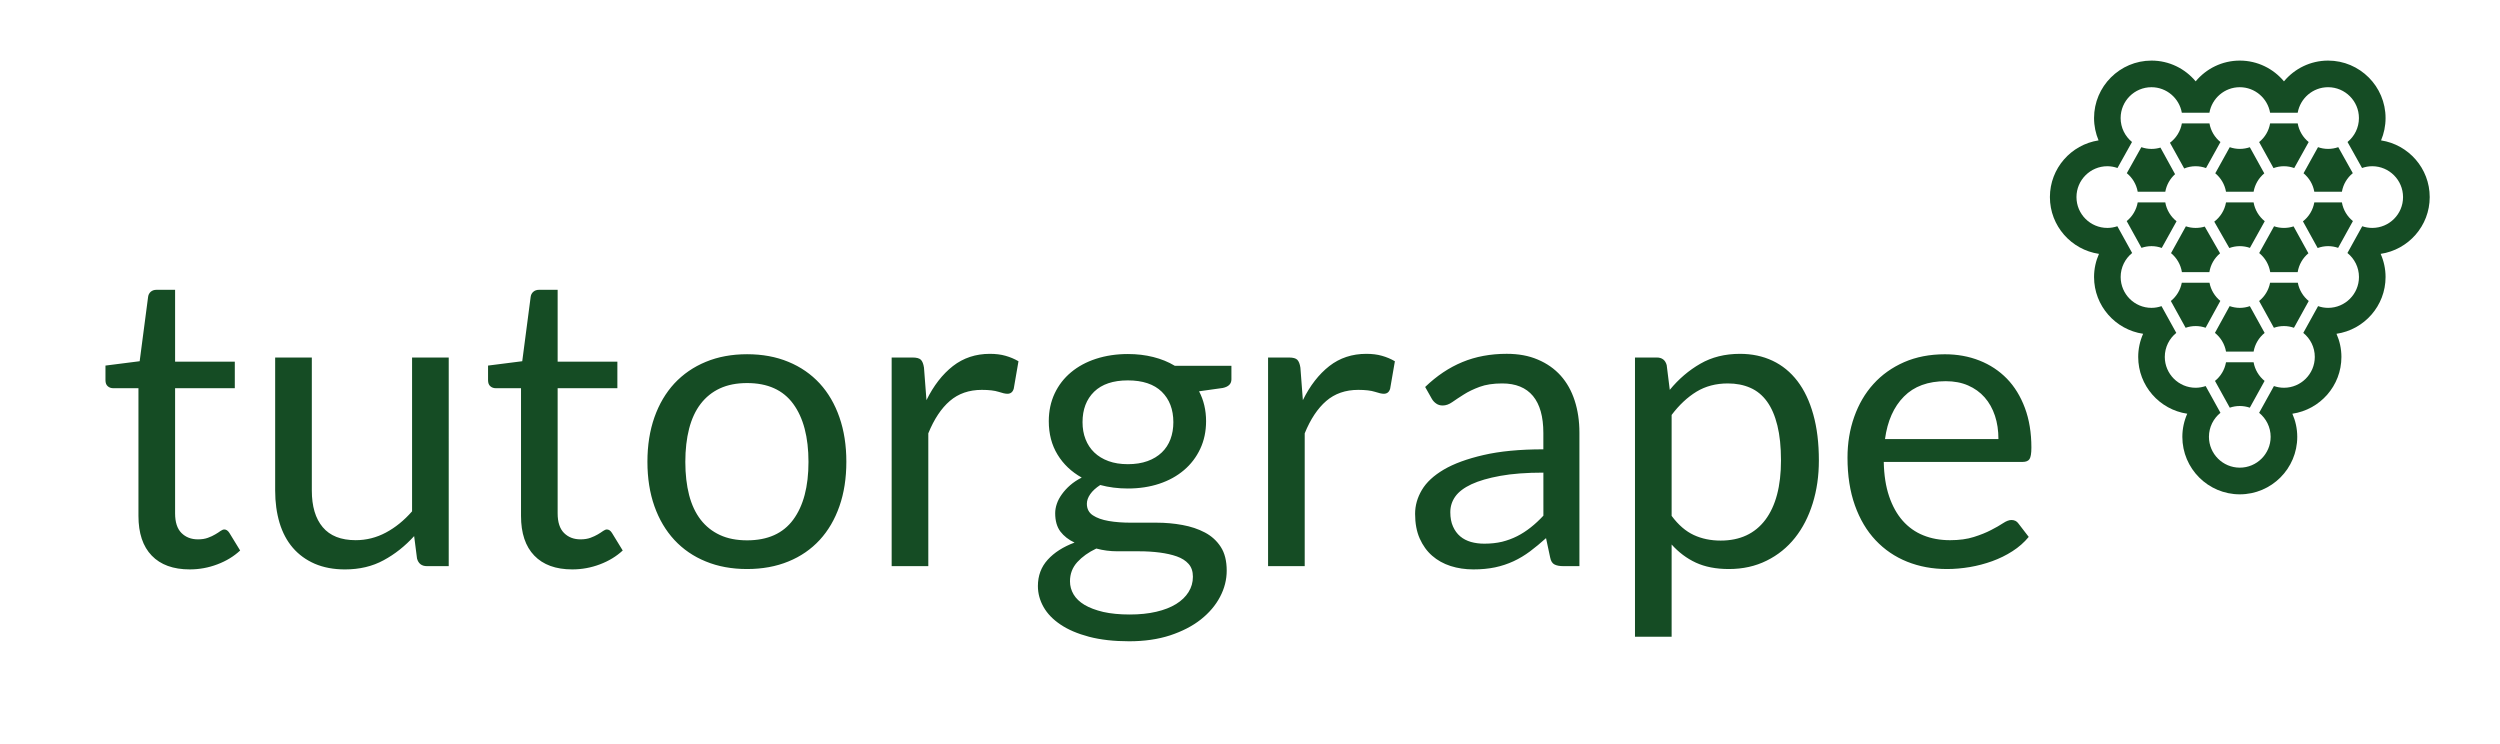 <?xml version="1.0" encoding="utf-8"?>
<!-- Generator: Adobe Illustrator 16.2.1, SVG Export Plug-In . SVG Version: 6.00 Build 0)  -->
<!DOCTYPE svg PUBLIC "-//W3C//DTD SVG 1.1//EN" "http://www.w3.org/Graphics/SVG/1.1/DTD/svg11.dtd">
<svg version="1.1" id="Layer_1" xmlns="http://www.w3.org/2000/svg" xmlns:xlink="http://www.w3.org/1999/xlink" x="0px" y="0px"
	 width="155px" height="46.1px" viewBox="0 0 155 46.1" enable-background="new 0 0 155 46.1" xml:space="preserve">
<g>
	<path fill="#154C24" d="M138.013,11.889h1.71c0.08-0.455,0.32-0.855,0.662-1.141l-0.895-1.62c-0.195,0.065-0.404,0.104-0.622,0.104
		c-0.219,0-0.429-0.039-0.624-0.106l-0.897,1.618C137.692,11.029,137.933,11.431,138.013,11.889z"/>
	<path fill="#154C24" d="M136.131,10.306c0.225,0,0.441,0.042,0.642,0.114l0.895-1.613c-0.352-0.286-0.6-0.691-0.681-1.157h-1.71
		c-0.086,0.488-0.357,0.914-0.74,1.201c0.255,0.464,0.554,1.004,0.885,1.595C135.639,10.355,135.879,10.306,136.131,10.306z"/>
	<path fill="#154C24" d="M139.723,12.55h-1.71c-0.085,0.486-0.352,0.905-0.729,1.193c0.314,0.551,0.627,1.101,0.934,1.635
		c0.204-0.074,0.422-0.117,0.651-0.117c0.219,0,0.429,0.039,0.626,0.107l0.919-1.653C140.056,13.427,139.805,13.018,139.723,12.55z"
		/>
	<path fill="#154C24" d="M137.644,15.706c-0.341-0.595-0.657-1.146-0.95-1.658c-0.179,0.055-0.368,0.083-0.563,0.083
		c-0.212,0-0.416-0.034-0.606-0.1l-0.921,1.663c0.353,0.291,0.6,0.707,0.675,1.178h1.702
		C137.055,16.406,137.297,15.996,137.644,15.706z"/>
	<path fill="#154C24" d="M138.868,19.088c-0.221,0-0.433-0.041-0.63-0.109l-0.912,1.66c0.356,0.284,0.605,0.693,0.688,1.159h1.71
		c0.081-0.463,0.331-0.871,0.683-1.157l-0.916-1.66C139.294,19.05,139.085,19.088,138.868,19.088z"/>
	<path fill="#154C24" d="M143.717,9.124l-0.898,1.618c0.346,0.286,0.589,0.688,0.668,1.146h1.711
		c0.08-0.462,0.325-0.868,0.676-1.151l-0.901-1.613c-0.199,0.069-0.409,0.108-0.63,0.108C144.123,9.232,143.913,9.193,143.717,9.124
		z"/>
	<path fill="#154C24" d="M141.605,14.131c-0.215,0-0.42-0.034-0.613-0.102l-0.922,1.66c0.358,0.289,0.608,0.709,0.683,1.183h1.703
		c0.074-0.467,0.316-0.878,0.665-1.168l-0.92-1.669C142.013,14.099,141.813,14.131,141.605,14.131z"/>
	<path fill="#154C24" d="M140.066,8.809l0.892,1.613c0.202-0.074,0.419-0.116,0.646-0.116c0.224,0,0.438,0.042,0.638,0.113
		l0.896-1.612c-0.352-0.286-0.598-0.692-0.68-1.157h-1.711C140.668,8.116,140.42,8.523,140.066,8.809z"/>
	<path fill="#154C24" d="M145.198,12.55h-1.711c-0.083,0.474-0.339,0.89-0.705,1.174l0.913,1.654
		c0.203-0.074,0.42-0.117,0.648-0.117c0.218,0,0.426,0.039,0.621,0.106l0.917-1.66C145.528,13.423,145.279,13.016,145.198,12.55z"/>
	<path fill="#154C24" d="M150.642,12.219c0-1.778-1.311-3.252-3.017-3.515c0.18-0.426,0.28-0.894,0.28-1.385
		c0-1.962-1.598-3.562-3.562-3.562c-1.1,0-2.083,0.502-2.738,1.287c-0.654-0.785-1.639-1.287-2.737-1.287
		c-1.1,0-2.083,0.502-2.737,1.287c-0.654-0.785-1.638-1.287-2.738-1.287c-1.963,0-3.562,1.6-3.562,3.562
		c0,0.491,0.101,0.959,0.28,1.385c-1.706,0.263-3.017,1.736-3.017,3.515c0,1.788,1.325,3.267,3.042,3.521
		c-0.194,0.438-0.305,0.925-0.305,1.436c0,1.786,1.325,3.267,3.042,3.519c-0.195,0.44-0.305,0.926-0.305,1.436
		c0,1.788,1.324,3.266,3.041,3.52c-0.194,0.439-0.304,0.925-0.304,1.436c0,1.964,1.597,3.562,3.562,3.562s3.562-1.599,3.562-3.562
		c0-0.511-0.11-0.996-0.303-1.436c1.717-0.254,3.041-1.731,3.041-3.52c0-0.51-0.11-0.995-0.305-1.436
		c1.718-0.252,3.042-1.732,3.042-3.519c0-0.511-0.11-0.997-0.305-1.436C149.317,15.485,150.642,14.007,150.642,12.219z
		 M147.079,14.131c-0.217,0-0.425-0.037-0.621-0.104l-0.917,1.659c0.435,0.352,0.715,0.888,0.715,1.488
		c0,1.055-0.858,1.913-1.913,1.913c-0.218,0-0.426-0.038-0.622-0.107l-0.917,1.66c0.435,0.351,0.713,0.886,0.713,1.488
		c0,1.055-0.858,1.913-1.912,1.913c-0.219,0-0.426-0.04-0.621-0.105l-0.918,1.658c0.435,0.353,0.714,0.889,0.714,1.489
		c0,1.055-0.858,1.912-1.913,1.912c-1.054,0-1.913-0.857-1.913-1.912c0-0.601,0.279-1.137,0.714-1.489l-0.917-1.658
		c-0.195,0.065-0.404,0.105-0.621,0.105c-1.055,0-1.913-0.858-1.913-1.913c0-0.603,0.279-1.138,0.713-1.488l-0.917-1.66
		c-0.195,0.069-0.403,0.107-0.621,0.107c-1.055,0-1.911-0.858-1.911-1.913c0-0.601,0.278-1.137,0.712-1.488l-0.917-1.659
		c-0.196,0.066-0.404,0.104-0.622,0.104c-1.054,0-1.913-0.855-1.913-1.912c0-1.054,0.859-1.913,1.913-1.913
		c0.22,0,0.433,0.041,0.63,0.11l0.9-1.612c-0.43-0.353-0.705-0.885-0.705-1.484c0-1.055,0.856-1.913,1.911-1.913
		c0.942,0,1.726,0.687,1.883,1.583h1.71c0.157-0.896,0.94-1.583,1.882-1.583c0.942,0,1.725,0.687,1.881,1.583h1.711
		c0.157-0.896,0.94-1.583,1.883-1.583c1.055,0,1.913,0.858,1.913,1.913c0,0.6-0.277,1.132-0.707,1.484l0.9,1.612
		c0.198-0.069,0.409-0.11,0.629-0.11c1.055,0,1.913,0.859,1.913,1.913C148.992,13.275,148.134,14.131,147.079,14.131z"/>
	<path fill="#154C24" d="M142.465,17.531h-1.72c-0.086,0.454-0.333,0.853-0.68,1.131l0.917,1.661
		c0.196-0.07,0.403-0.107,0.622-0.107c0.218,0,0.426,0.037,0.621,0.107l0.917-1.661C142.798,18.384,142.55,17.985,142.465,17.531z"
		/>
	<path fill="#154C24" d="M139.723,22.459h-1.71c-0.082,0.466-0.329,0.873-0.684,1.158l0.917,1.659
		c0.195-0.066,0.403-0.104,0.621-0.104c0.218,0,0.427,0.038,0.622,0.104l0.916-1.659C140.054,23.332,139.804,22.925,139.723,22.459z
		"/>
	<path fill="#154C24" d="M132.538,11.889h1.71c0.076-0.429,0.294-0.81,0.606-1.09c-0.373-0.669-0.671-1.21-0.906-1.648
		c-0.177,0.053-0.363,0.082-0.555,0.082c-0.221,0-0.432-0.039-0.629-0.108l-0.902,1.613
		C132.211,11.021,132.456,11.427,132.538,11.889z"/>
	<path fill="#154C24" d="M134.028,15.373l0.918-1.654c-0.361-0.287-0.616-0.698-0.698-1.169h-1.71
		c-0.082,0.466-0.33,0.873-0.683,1.157l0.918,1.66c0.194-0.067,0.403-0.106,0.62-0.106C133.616,15.261,133.83,15.301,134.028,15.373
		z"/>
	<path fill="#154C24" d="M136.747,20.321l0.914-1.665c-0.343-0.278-0.585-0.673-0.672-1.125h-1.718
		c-0.086,0.454-0.333,0.853-0.679,1.131l0.917,1.661c0.194-0.07,0.403-0.107,0.622-0.107
		C136.346,20.216,136.554,20.253,136.747,20.321z"/>
</g>
<path fill="#154C24" d="M14.225,33.045l0.664,1.086c-0.391,0.364-0.862,0.652-1.416,0.86c-0.554,0.21-1.124,0.312-1.71,0.312
	c-1.022,0-1.808-0.286-2.356-0.856c-0.549-0.568-0.823-1.39-0.823-2.463v-7.915H7.025c-0.137,0-0.251-0.039-0.344-0.122
	c-0.095-0.08-0.142-0.206-0.142-0.376v-0.905l2.12-0.27L9.183,18.4c0.017-0.127,0.073-0.232,0.165-0.312
	c0.095-0.081,0.212-0.12,0.358-0.12h1.15v4.454h3.702v1.647h-3.702v7.76c0,0.548,0.132,0.953,0.395,1.216
	c0.264,0.263,0.604,0.395,1.021,0.395c0.239,0,0.444-0.032,0.619-0.097c0.176-0.064,0.327-0.134,0.453-0.211
	c0.129-0.074,0.238-0.146,0.327-0.211c0.089-0.062,0.167-0.094,0.235-0.094C14.026,32.827,14.132,32.898,14.225,33.045z
	 M25.548,31.703c-0.492,0.562-1.033,1.002-1.62,1.315c-0.588,0.315-1.214,0.473-1.876,0.473c-0.912,0-1.593-0.27-2.043-0.806
	c-0.452-0.535-0.676-1.292-0.676-2.271v-8.248H17.06v8.248c0,0.729,0.092,1.398,0.273,2.005c0.183,0.604,0.458,1.12,0.823,1.544
	c0.367,0.426,0.821,0.755,1.362,0.991c0.541,0.231,1.163,0.35,1.869,0.35c0.903,0,1.703-0.189,2.4-0.57
	c0.698-0.376,1.328-0.877,1.89-1.496l0.178,1.39c0.085,0.313,0.289,0.473,0.614,0.473h1.352V22.166h-2.273V31.703z M37.626,32.827
	c-0.066,0-0.146,0.032-0.235,0.094c-0.09,0.065-0.199,0.137-0.326,0.211c-0.129,0.077-0.28,0.146-0.454,0.211
	c-0.175,0.064-0.382,0.097-0.619,0.097c-0.418,0-0.758-0.132-1.022-0.395c-0.263-0.263-0.396-0.668-0.396-1.216v-7.76h3.703v-1.647
	h-3.703v-4.454h-1.149c-0.144,0-0.263,0.039-0.356,0.12c-0.095,0.08-0.149,0.186-0.167,0.312l-0.523,3.996l-2.12,0.27v0.905
	c0,0.17,0.047,0.296,0.141,0.376c0.093,0.083,0.208,0.122,0.343,0.122h1.56v7.915c0,1.073,0.274,1.895,0.823,2.463
	c0.548,0.57,1.334,0.856,2.354,0.856c0.588,0,1.157-0.103,1.711-0.312c0.553-0.208,1.026-0.496,1.418-0.86l-0.665-1.086
	C37.853,32.898,37.746,32.827,37.626,32.827z M52.045,25.873c0.287,0.823,0.429,1.741,0.429,2.753c0,1.021-0.142,1.941-0.429,2.759
	c-0.285,0.816-0.692,1.514-1.224,2.093c-0.534,0.577-1.179,1.024-1.94,1.333c-0.762,0.313-1.615,0.469-2.561,0.469
	c-0.945,0-1.798-0.155-2.56-0.469c-0.762-0.309-1.411-0.756-1.948-1.333c-0.535-0.579-0.949-1.276-1.238-2.093
	c-0.289-0.817-0.434-1.738-0.434-2.759c0-1.012,0.145-1.93,0.434-2.753c0.289-0.819,0.703-1.519,1.238-2.1
	c0.537-0.575,1.186-1.024,1.948-1.338c0.762-0.316,1.615-0.473,2.56-0.473c0.945,0,1.798,0.156,2.561,0.473
	c0.762,0.313,1.407,0.763,1.94,1.338C51.353,24.354,51.761,25.054,52.045,25.873z M50.126,28.64c0-1.541-0.316-2.741-0.947-3.601
	c-0.629-0.859-1.582-1.289-2.859-1.289c-0.646,0-1.208,0.11-1.686,0.331c-0.476,0.221-0.874,0.542-1.193,0.958
	c-0.32,0.415-0.558,0.93-0.716,1.537c-0.156,0.609-0.235,1.295-0.235,2.063c0,0.766,0.08,1.451,0.235,2.056
	c0.158,0.603,0.396,1.111,0.716,1.526c0.319,0.411,0.717,0.729,1.193,0.949c0.477,0.222,1.039,0.331,1.686,0.331
	c1.277,0,2.23-0.427,2.859-1.28C49.811,31.365,50.126,30.172,50.126,28.64z M61.372,21.938c-0.876,0-1.64,0.252-2.291,0.758
	c-0.651,0.509-1.197,1.213-1.64,2.114l-0.154-2.018c-0.035-0.23-0.098-0.39-0.192-0.487c-0.093-0.091-0.264-0.139-0.51-0.139h-1.302
	V35.1h2.272v-8.233c0.358-0.878,0.801-1.548,1.333-2.006c0.531-0.459,1.194-0.689,1.986-0.689c0.441,0,0.787,0.041,1.034,0.12
	c0.246,0.083,0.429,0.122,0.549,0.122c0.204,0,0.336-0.107,0.396-0.319l0.293-1.697c-0.248-0.145-0.515-0.258-0.805-0.339
	C62.054,21.976,61.729,21.938,61.372,21.938z M72.836,22.678h3.512v0.841c0,0.282-0.179,0.459-0.536,0.535l-1.47,0.206
	c0.29,0.553,0.435,1.172,0.435,1.852c0,0.629-0.121,1.202-0.363,1.717s-0.579,0.957-1.008,1.32
	c-0.432,0.367-0.941,0.648-1.533,0.844c-0.592,0.196-1.241,0.294-1.946,0.294c-0.604,0-1.175-0.072-1.712-0.217
	c-0.27,0.175-0.478,0.364-0.619,0.567c-0.14,0.2-0.21,0.401-0.21,0.594c0,0.316,0.124,0.556,0.371,0.718
	c0.247,0.164,0.573,0.281,0.984,0.352c0.407,0.072,0.872,0.105,1.391,0.105c0.519,0,1.05,0,1.59,0s1.07,0.047,1.589,0.143
	c0.519,0.094,0.983,0.249,1.392,0.465s0.736,0.511,0.983,0.892c0.247,0.378,0.37,0.87,0.37,1.474c0,0.562-0.138,1.103-0.415,1.628
	c-0.276,0.525-0.675,0.992-1.193,1.402c-0.519,0.409-1.154,0.735-1.902,0.983c-0.749,0.244-1.595,0.366-2.54,0.366
	s-1.772-0.094-2.484-0.28c-0.71-0.188-1.299-0.439-1.767-0.755c-0.469-0.314-0.82-0.677-1.055-1.091
	c-0.233-0.414-0.35-0.846-0.35-1.298c0-0.64,0.201-1.183,0.607-1.631c0.403-0.445,0.958-0.802,1.665-1.065
	c-0.366-0.171-0.658-0.399-0.875-0.681c-0.217-0.287-0.325-0.667-0.325-1.145c0-0.183,0.034-0.378,0.102-0.577
	c0.067-0.2,0.172-0.398,0.313-0.592c0.14-0.196,0.312-0.386,0.517-0.564c0.204-0.176,0.442-0.335,0.713-0.471
	c-0.638-0.356-1.138-0.832-1.498-1.422c-0.363-0.593-0.544-1.283-0.544-2.075c0-0.63,0.122-1.201,0.364-1.718
	c0.243-0.514,0.582-0.953,1.016-1.313c0.434-0.362,0.951-0.642,1.551-0.837c0.601-0.194,1.258-0.295,1.973-0.295
	c0.561,0,1.086,0.062,1.576,0.186C71.992,22.258,72.437,22.438,72.836,22.678z M66.792,34.851c-0.302,0.334-0.453,0.729-0.453,1.19
	c0,0.29,0.074,0.56,0.223,0.812c0.148,0.249,0.376,0.468,0.682,0.651c0.306,0.18,0.692,0.326,1.156,0.436
	c0.464,0.105,1.011,0.159,1.641,0.159c0.612,0,1.162-0.056,1.647-0.17c0.485-0.112,0.896-0.273,1.232-0.48
	c0.336-0.209,0.594-0.456,0.771-0.745c0.18-0.284,0.269-0.603,0.269-0.948c0-0.329-0.089-0.594-0.269-0.796
	c-0.178-0.2-0.421-0.353-0.727-0.462c-0.307-0.109-0.66-0.187-1.06-0.24c-0.401-0.051-0.822-0.078-1.264-0.078
	c-0.442,0-0.894,0-1.353,0c-0.46,0-0.897-0.057-1.315-0.171C67.487,34.238,67.094,34.521,66.792,34.851z M72.748,26.176
	c0-0.791-0.242-1.421-0.721-1.891c-0.481-0.466-1.181-0.701-2.101-0.701c-0.912,0-1.607,0.235-2.089,0.701
	c-0.48,0.47-0.72,1.1-0.72,1.891c0,0.384,0.06,0.734,0.185,1.053c0.124,0.317,0.304,0.594,0.542,0.822
	c0.238,0.229,0.533,0.41,0.882,0.537c0.348,0.128,0.749,0.191,1.201,0.191c0.458,0,0.866-0.063,1.219-0.191
	c0.353-0.127,0.648-0.308,0.887-0.537c0.239-0.229,0.417-0.505,0.537-0.822C72.688,26.91,72.748,26.56,72.748,26.176z M84.71,21.938
	c-0.877,0-1.642,0.252-2.292,0.758c-0.65,0.509-1.198,1.213-1.64,2.114l-0.153-2.018c-0.036-0.23-0.098-0.39-0.193-0.487
	c-0.092-0.091-0.263-0.139-0.51-0.139H78.62V35.1h2.272v-8.233c0.357-0.878,0.803-1.548,1.334-2.006
	c0.532-0.459,1.194-0.689,1.987-0.689c0.441,0,0.785,0.041,1.033,0.12c0.247,0.083,0.43,0.122,0.548,0.122
	c0.205,0,0.337-0.107,0.396-0.319l0.293-1.697c-0.247-0.145-0.515-0.258-0.804-0.339C85.391,21.976,85.066,21.938,84.71,21.938z
	 M97.629,24.834c0.197,0.605,0.295,1.27,0.295,1.994V35.1h-1.01c-0.222,0-0.4-0.034-0.535-0.103
	c-0.136-0.068-0.227-0.213-0.269-0.434l-0.256-1.199c-0.338,0.306-0.672,0.58-0.994,0.822c-0.324,0.241-0.665,0.447-1.022,0.612
	s-0.739,0.292-1.143,0.378c-0.405,0.085-0.853,0.127-1.347,0.127c-0.502,0-0.972-0.07-1.411-0.21
	c-0.439-0.142-0.819-0.354-1.142-0.636c-0.325-0.282-0.581-0.64-0.772-1.067c-0.192-0.434-0.287-0.943-0.287-1.533
	c0-0.512,0.139-1.006,0.42-1.479c0.281-0.476,0.734-0.894,1.36-1.264c0.626-0.367,1.447-0.668,2.458-0.901
	c1.013-0.236,2.251-0.355,3.714-0.355v-1.015c0-1.008-0.213-1.771-0.643-2.292c-0.43-0.517-1.067-0.778-1.909-0.778
	c-0.554,0-1.019,0.072-1.399,0.212c-0.378,0.14-0.707,0.298-0.982,0.474c-0.277,0.175-0.515,0.331-0.716,0.473
	c-0.2,0.141-0.398,0.209-0.595,0.209c-0.151,0-0.286-0.039-0.4-0.121c-0.116-0.08-0.207-0.18-0.275-0.302l-0.409-0.725
	c0.716-0.69,1.486-1.205,2.312-1.546c0.823-0.34,1.739-0.51,2.744-0.51c0.724,0,1.366,0.115,1.927,0.357
	c0.562,0.236,1.036,0.569,1.419,0.994C97.144,23.716,97.434,24.23,97.629,24.834z M95.688,29.303c-1.047,0-1.934,0.067-2.667,0.2
	c-0.733,0.132-1.329,0.307-1.788,0.519c-0.46,0.216-0.794,0.468-1.002,0.758c-0.208,0.291-0.312,0.616-0.312,0.977
	c0,0.341,0.055,0.638,0.167,0.886c0.109,0.248,0.259,0.453,0.446,0.61c0.188,0.16,0.409,0.271,0.664,0.347
	c0.255,0.072,0.532,0.108,0.831,0.108c0.399,0,0.766-0.04,1.098-0.118c0.332-0.084,0.645-0.198,0.938-0.347
	c0.293-0.147,0.575-0.332,0.843-0.544c0.27-0.212,0.53-0.455,0.784-0.728V29.303z M112.425,25.703
	c0.231,0.825,0.345,1.773,0.345,2.847c0,0.955-0.127,1.841-0.383,2.66c-0.256,0.823-0.621,1.534-1.097,2.133
	c-0.479,0.602-1.062,1.074-1.757,1.417c-0.694,0.346-1.475,0.52-2.343,0.52c-0.8,0-1.483-0.135-2.049-0.397
	c-0.566-0.262-1.065-0.64-1.5-1.124v5.72h-2.272V22.166h1.354c0.323,0,0.528,0.159,0.612,0.472l0.191,1.533
	c0.552-0.673,1.186-1.214,1.896-1.621c0.711-0.41,1.529-0.612,2.456-0.612c0.742,0,1.413,0.142,2.019,0.427
	c0.604,0.285,1.119,0.706,1.545,1.263C111.869,24.187,112.196,24.877,112.425,25.703z M110.421,28.55
	c0-0.843-0.074-1.567-0.224-2.171c-0.148-0.603-0.362-1.099-0.644-1.487c-0.281-0.388-0.625-0.669-1.034-0.848
	c-0.41-0.181-0.872-0.271-1.392-0.271c-0.74,0-1.39,0.173-1.947,0.512c-0.558,0.341-1.071,0.822-1.539,1.441v6.258
	c0.418,0.562,0.875,0.956,1.373,1.187c0.498,0.231,1.054,0.345,1.667,0.345c1.199,0,2.123-0.43,2.771-1.288
	C110.097,31.367,110.421,30.14,110.421,28.55z M125.397,28.64h-8.604c0.016,0.816,0.127,1.527,0.332,2.131
	c0.205,0.604,0.485,1.109,0.842,1.514c0.357,0.403,0.783,0.707,1.277,0.905c0.493,0.201,1.048,0.302,1.66,0.302
	c0.57,0,1.062-0.067,1.474-0.199c0.414-0.131,0.77-0.273,1.066-0.429c0.298-0.151,0.547-0.295,0.746-0.427
	c0.2-0.132,0.372-0.197,0.518-0.197c0.188,0,0.333,0.072,0.434,0.217l0.639,0.831c-0.281,0.34-0.617,0.637-1.009,0.887
	c-0.391,0.252-0.811,0.457-1.258,0.619c-0.447,0.161-0.907,0.282-1.384,0.364c-0.478,0.08-0.949,0.122-1.417,0.122
	c-0.894,0-1.718-0.153-2.472-0.455c-0.752-0.302-1.403-0.746-1.953-1.329c-0.549-0.582-0.977-1.303-1.283-2.161
	c-0.307-0.861-0.46-1.847-0.46-2.962c0-0.903,0.138-1.745,0.416-2.528c0.277-0.783,0.672-1.462,1.192-2.036
	c0.52-0.576,1.154-1.026,1.902-1.355c0.749-0.326,1.592-0.489,2.528-0.489c0.773,0,1.488,0.129,2.146,0.39
	c0.654,0.258,1.22,0.633,1.698,1.121c0.476,0.492,0.847,1.095,1.116,1.815c0.268,0.717,0.403,1.539,0.403,2.457
	c0,0.359-0.039,0.595-0.116,0.715C125.754,28.58,125.609,28.64,125.397,28.64z M123.903,27.223c0-0.527-0.071-1.012-0.216-1.447
	c-0.146-0.439-0.358-0.82-0.64-1.14c-0.281-0.319-0.624-0.563-1.027-0.739c-0.404-0.176-0.866-0.263-1.385-0.263
	c-1.098,0-1.963,0.315-2.591,0.952c-0.63,0.634-1.021,1.513-1.174,2.637H123.903z"/>
</svg>
